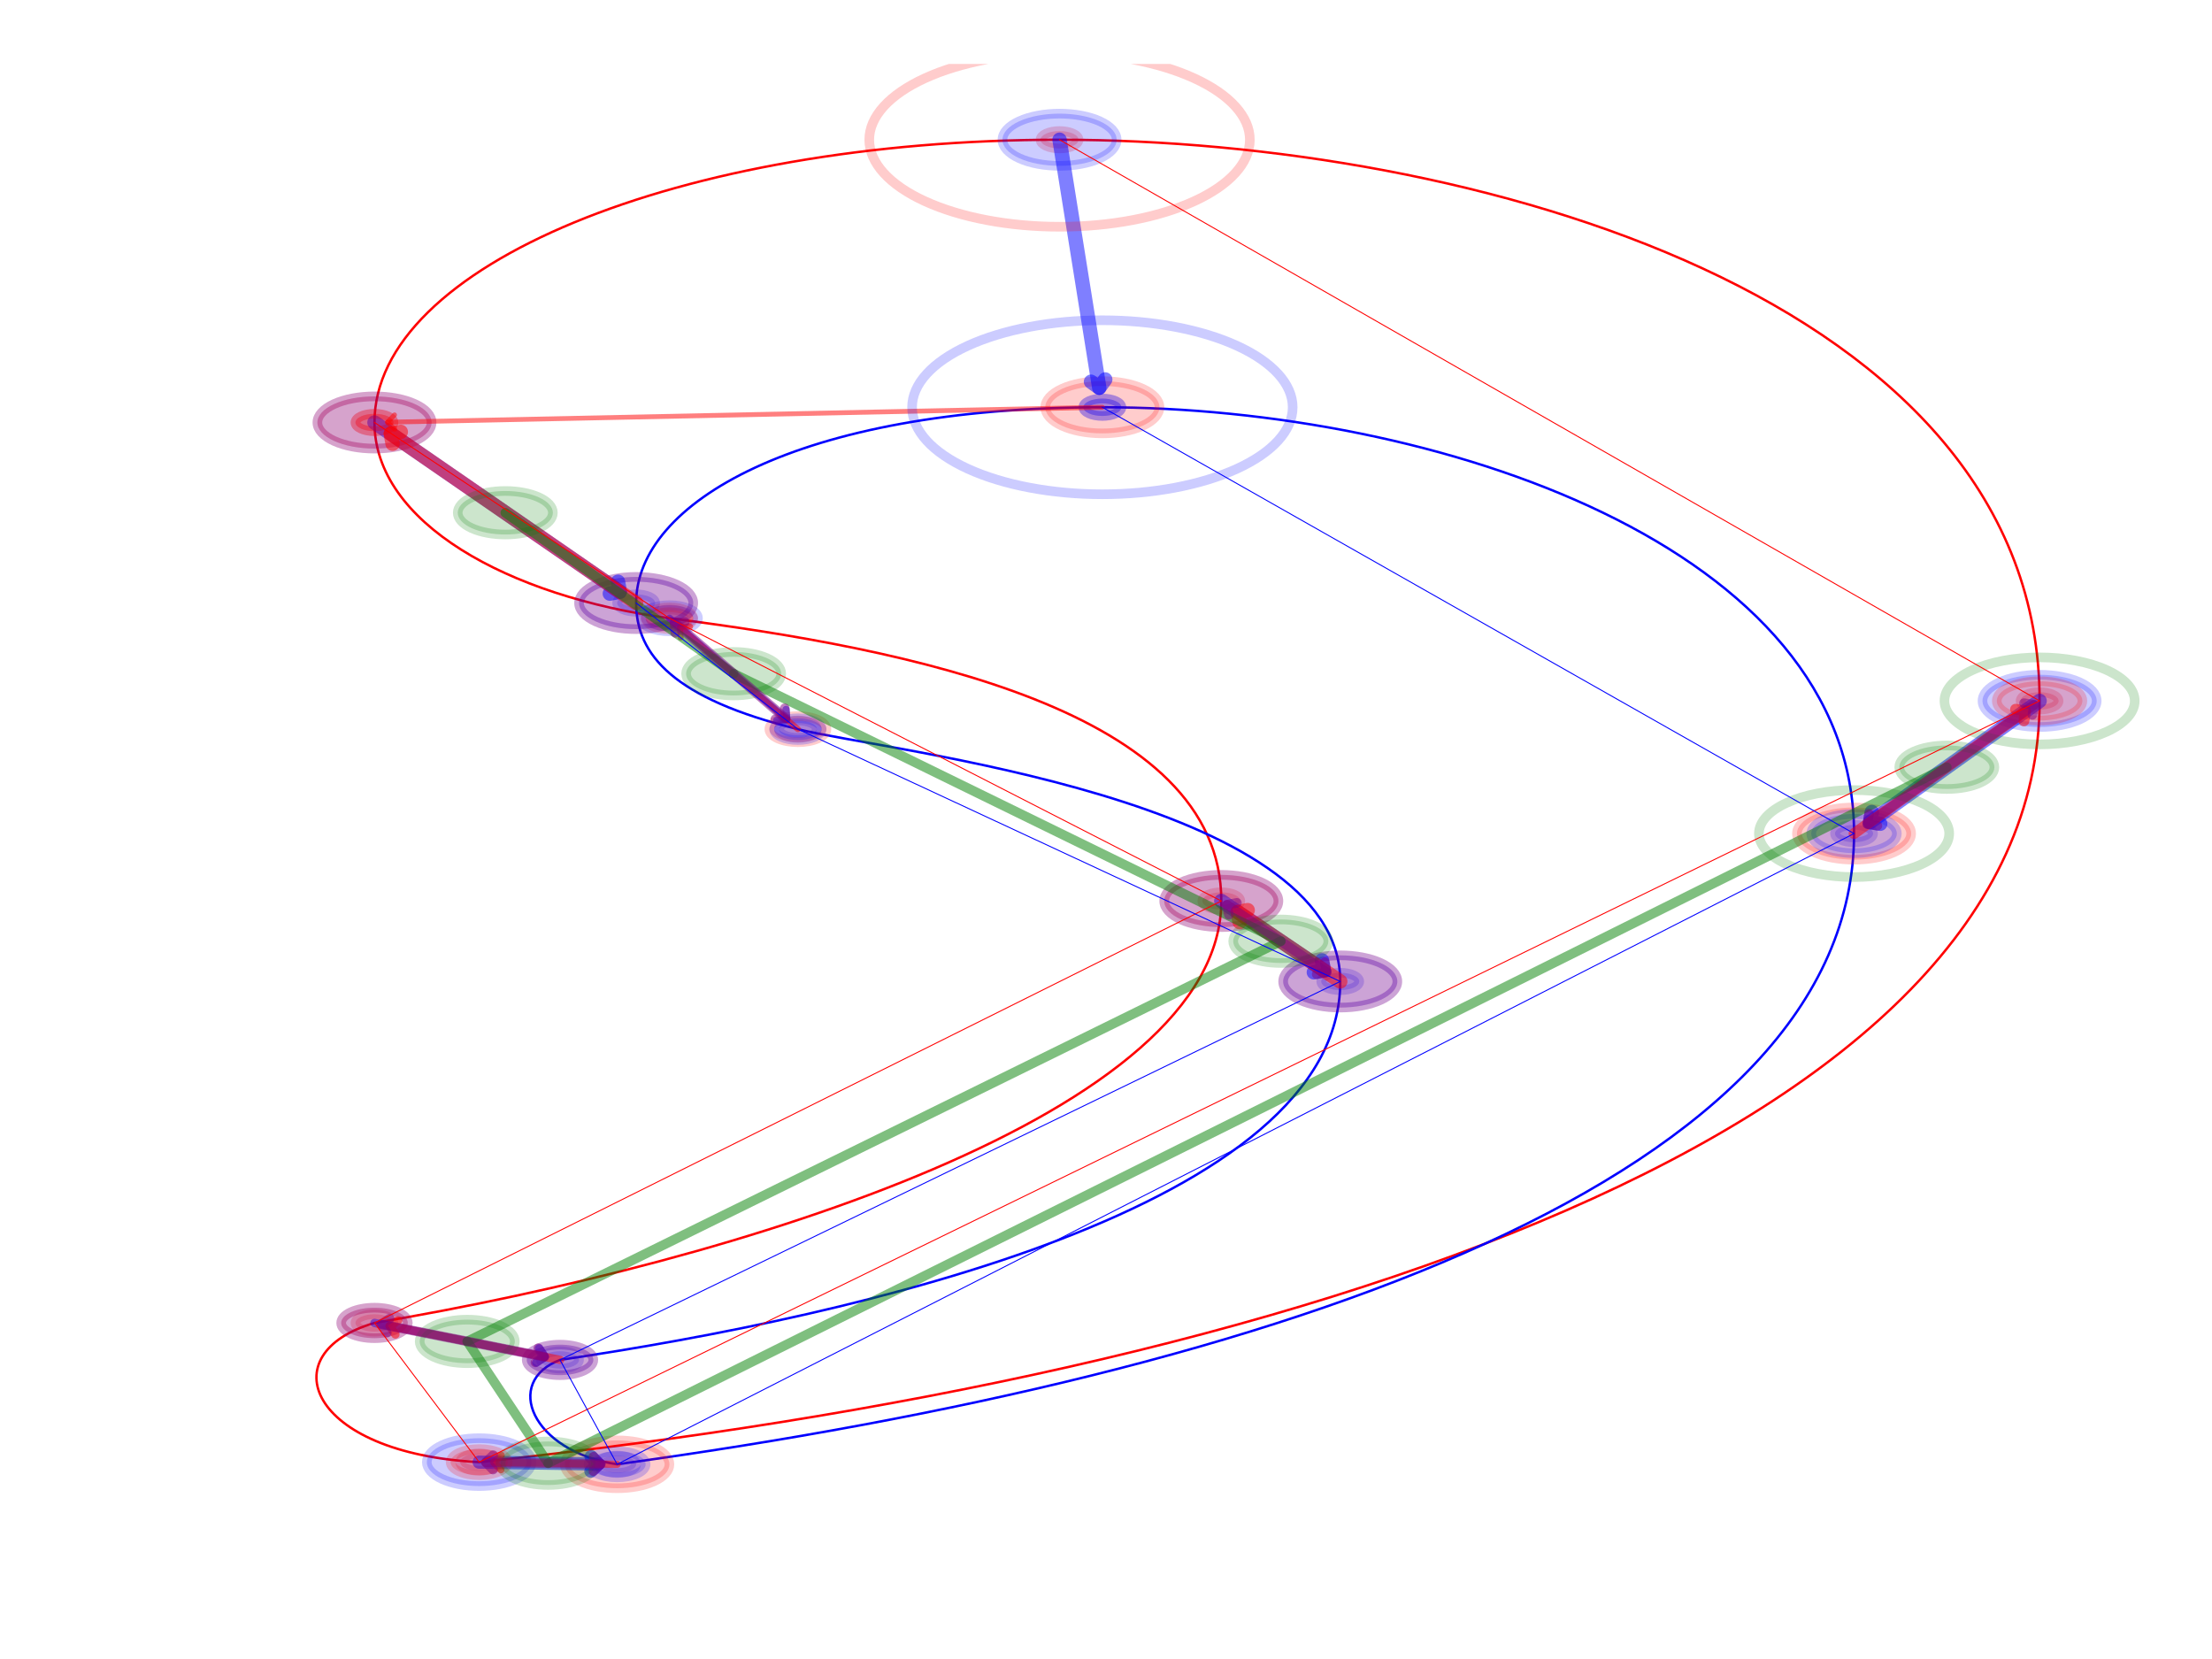 <?xml version="1.0" encoding="utf-8" standalone="no"?>
<!DOCTYPE svg PUBLIC "-//W3C//DTD SVG 1.1//EN"
  "http://www.w3.org/Graphics/SVG/1.1/DTD/svg11.dtd">
<!-- Created with matplotlib (http://matplotlib.org/) -->
<svg height="345.6pt" version="1.1" viewBox="0 0 460.8 345.6" width="460.8pt" xmlns="http://www.w3.org/2000/svg" xmlns:xlink="http://www.w3.org/1999/xlink">
 <defs>
  <style type="text/css">
*{stroke-linecap:butt;stroke-linejoin:round;}
  </style>
 </defs>
 <g id="figure_1">
  <g id="patch_1">
   <path d="M 0 345.6 
L 460.8 345.6 
L 460.8 0 
L 0 0 
z
" style="fill:#ffffff;"/>
  </g>
  <g id="axes_1">
   <g id="patch_2">
    <path clip-path="url(#p3308524c57)" d="M 220.725 30.923 
C 221.776 30.923 222.785 30.732 223.528 30.392 
C 224.271 30.052 224.689 29.591 224.689 29.11 
C 224.689 28.63 224.271 28.169 223.528 27.829 
C 222.785 27.489 221.776 27.298 220.725 27.298 
C 219.673 27.298 218.665 27.489 217.922 27.829 
C 217.178 28.169 216.761 28.63 216.761 29.11 
C 216.761 29.591 217.178 30.052 217.922 30.392 
C 218.665 30.732 219.673 30.923 220.725 30.923 
z
" style="fill:#ff0000;opacity:0.2;stroke:#ff0000;stroke-linejoin:miter;stroke-width:2;"/>
   </g>
   <g id="patch_3">
    <path clip-path="url(#p3308524c57)" d="M 424.884 147.82 
C 425.935 147.82 426.944 147.629 427.687 147.289 
C 428.43 146.949 428.848 146.488 428.848 146.007 
C 428.848 145.527 428.43 145.066 427.687 144.726 
C 426.944 144.386 425.935 144.195 424.884 144.195 
C 423.832 144.195 422.824 144.386 422.081 144.726 
C 421.337 145.066 420.92 145.527 420.92 146.007 
C 420.92 146.488 421.337 146.949 422.081 147.289 
C 422.824 147.629 423.832 147.82 424.884 147.82 
z
" style="fill:#ff0000;opacity:0.2;stroke:#ff0000;stroke-linejoin:miter;stroke-width:2;"/>
   </g>
   <g id="patch_4">
    <path clip-path="url(#p3308524c57)" d="M 99.815 306.401 
C 100.866 306.401 101.875 306.21 102.618 305.87 
C 103.362 305.53 103.779 305.069 103.779 304.588 
C 103.779 304.108 103.362 303.647 102.618 303.307 
C 101.875 302.967 100.866 302.776 99.815 302.776 
C 98.764 302.776 97.755 302.967 97.012 303.307 
C 96.269 303.647 95.851 304.108 95.851 304.588 
C 95.851 305.069 96.269 305.53 97.012 305.87 
C 97.755 306.21 98.764 306.401 99.815 306.401 
z
" style="fill:#ff0000;opacity:0.2;stroke:#ff0000;stroke-linejoin:miter;stroke-width:2;"/>
   </g>
   <g id="patch_5">
    <path clip-path="url(#p3308524c57)" d="M 78.012 277.403 
C 79.063 277.403 80.071 277.212 80.815 276.872 
C 81.558 276.532 81.976 276.071 81.976 275.591 
C 81.976 275.11 81.558 274.649 80.815 274.309 
C 80.071 273.969 79.063 273.778 78.012 273.778 
C 76.96 273.778 75.952 273.969 75.209 274.309 
C 74.465 274.649 74.047 275.11 74.047 275.591 
C 74.047 276.071 74.465 276.532 75.209 276.872 
C 75.952 277.212 76.96 277.403 78.012 277.403 
z
" style="fill:#ff0000;opacity:0.2;stroke:#ff0000;stroke-linejoin:miter;stroke-width:2;"/>
   </g>
   <g id="patch_6">
    <path clip-path="url(#p3308524c57)" d="M 254.421 189.504 
C 255.472 189.504 256.481 189.313 257.224 188.973 
C 257.967 188.633 258.385 188.172 258.385 187.691 
C 258.385 187.211 257.967 186.75 257.224 186.41 
C 256.481 186.07 255.472 185.879 254.421 185.879 
C 253.37 185.879 252.361 186.07 251.618 186.41 
C 250.874 186.75 250.457 187.211 250.457 187.691 
C 250.457 188.172 250.874 188.633 251.618 188.973 
C 252.361 189.313 253.37 189.504 254.421 189.504 
z
" style="fill:#ff0000;opacity:0.2;stroke:#ff0000;stroke-linejoin:miter;stroke-width:2;"/>
   </g>
   <g id="patch_7">
    <path clip-path="url(#p3308524c57)" d="M 139.458 130.602 
C 140.509 130.602 141.517 130.411 142.261 130.071 
C 143.004 129.731 143.422 129.27 143.422 128.79 
C 143.422 128.309 143.004 127.848 142.261 127.508 
C 141.517 127.168 140.509 126.977 139.458 126.977 
C 138.406 126.977 137.398 127.168 136.654 127.508 
C 135.911 127.848 135.493 128.309 135.493 128.79 
C 135.493 129.27 135.911 129.731 136.654 130.071 
C 137.398 130.411 138.406 130.602 139.458 130.602 
z
" style="fill:#ff0000;opacity:0.2;stroke:#ff0000;stroke-linejoin:miter;stroke-width:2;"/>
   </g>
   <g id="patch_8">
    <path clip-path="url(#p3308524c57)" d="M 78.012 89.824 
C 79.063 89.824 80.071 89.633 80.815 89.293 
C 81.558 88.953 81.976 88.492 81.976 88.012 
C 81.976 87.531 81.558 87.07 80.815 86.73 
C 80.071 86.39 79.063 86.199 78.012 86.199 
C 76.96 86.199 75.952 86.39 75.209 86.73 
C 74.465 87.07 74.047 87.531 74.047 88.012 
C 74.047 88.492 74.465 88.953 75.209 89.293 
C 75.952 89.633 76.96 89.824 78.012 89.824 
z
" style="fill:#ff0000;opacity:0.2;stroke:#ff0000;stroke-linejoin:miter;stroke-width:2;"/>
   </g>
   <g id="patch_9">
    <path clip-path="url(#p3308524c57)" d="M 229.644 86.653 
C 230.696 86.653 231.704 86.462 232.448 86.122 
C 233.191 85.782 233.609 85.321 233.609 84.84 
C 233.609 84.36 233.191 83.898 232.448 83.559 
C 231.704 83.219 230.696 83.028 229.644 83.028 
C 228.593 83.028 227.585 83.219 226.841 83.559 
C 226.098 83.898 225.68 84.36 225.68 84.84 
C 225.68 85.321 226.098 85.782 226.841 86.122 
C 227.585 86.462 228.593 86.653 229.644 86.653 
z
" style="fill:#0000ff;opacity:0.2;stroke:#0000ff;stroke-linejoin:miter;stroke-width:2;"/>
   </g>
   <g id="patch_10">
    <path clip-path="url(#p3308524c57)" d="M 386.232 175.458 
C 387.284 175.458 388.292 175.267 389.035 174.927 
C 389.779 174.587 390.197 174.126 390.197 173.646 
C 390.197 173.165 389.779 172.704 389.035 172.364 
C 388.292 172.024 387.284 171.833 386.232 171.833 
C 385.181 171.833 384.173 172.024 383.429 172.364 
C 382.686 172.704 382.268 173.165 382.268 173.646 
C 382.268 174.126 382.686 174.587 383.429 174.927 
C 384.173 175.267 385.181 175.458 386.232 175.458 
z
" style="fill:#0000ff;opacity:0.2;stroke:#0000ff;stroke-linejoin:miter;stroke-width:2;"/>
   </g>
   <g id="patch_11">
    <path clip-path="url(#p3308524c57)" d="M 128.556 306.854 
C 129.607 306.854 130.616 306.663 131.359 306.323 
C 132.103 305.983 132.52 305.522 132.52 305.042 
C 132.52 304.561 132.103 304.1 131.359 303.76 
C 130.616 303.42 129.607 303.229 128.556 303.229 
C 127.505 303.229 126.496 303.42 125.753 303.76 
C 125.009 304.1 124.592 304.561 124.592 305.042 
C 124.592 305.522 125.009 305.983 125.753 306.323 
C 126.496 306.663 127.505 306.854 128.556 306.854 
z
" style="fill:#0000ff;opacity:0.2;stroke:#0000ff;stroke-linejoin:miter;stroke-width:2;"/>
   </g>
   <g id="patch_12">
    <path clip-path="url(#p3308524c57)" d="M 116.663 285.106 
C 117.715 285.106 118.723 284.915 119.466 284.575 
C 120.21 284.235 120.627 283.774 120.627 283.293 
C 120.627 282.813 120.21 282.352 119.466 282.012 
C 118.723 281.672 117.715 281.481 116.663 281.481 
C 115.612 281.481 114.603 281.672 113.86 282.012 
C 113.117 282.352 112.699 282.813 112.699 283.293 
C 112.699 283.774 113.117 284.235 113.86 284.575 
C 114.603 284.915 115.612 285.106 116.663 285.106 
z
" style="fill:#0000ff;opacity:0.2;stroke:#0000ff;stroke-linejoin:miter;stroke-width:2;"/>
   </g>
   <g id="patch_13">
    <path clip-path="url(#p3308524c57)" d="M 279.198 206.268 
C 280.249 206.268 281.257 206.077 282.001 205.737 
C 282.744 205.397 283.162 204.936 283.162 204.456 
C 283.162 203.975 282.744 203.514 282.001 203.174 
C 281.257 202.834 280.249 202.643 279.198 202.643 
C 278.146 202.643 277.138 202.834 276.394 203.174 
C 275.651 203.514 275.233 203.975 275.233 204.456 
C 275.233 204.936 275.651 205.397 276.394 205.737 
C 277.138 206.077 278.146 206.268 279.198 206.268 
z
" style="fill:#0000ff;opacity:0.2;stroke:#0000ff;stroke-linejoin:miter;stroke-width:2;"/>
   </g>
   <g id="patch_14">
    <path clip-path="url(#p3308524c57)" d="M 166.216 153.71 
C 167.268 153.71 168.276 153.519 169.019 153.179 
C 169.763 152.839 170.181 152.378 170.181 151.897 
C 170.181 151.417 169.763 150.956 169.019 150.616 
C 168.276 150.276 167.268 150.085 166.216 150.085 
C 165.165 150.085 164.157 150.276 163.413 150.616 
C 162.67 150.956 162.252 151.417 162.252 151.897 
C 162.252 152.378 162.67 152.839 163.413 153.179 
C 164.157 153.519 165.165 153.71 166.216 153.71 
z
" style="fill:#0000ff;opacity:0.2;stroke:#0000ff;stroke-linejoin:miter;stroke-width:2;"/>
   </g>
   <g id="patch_15">
    <path clip-path="url(#p3308524c57)" d="M 132.52 127.431 
C 133.572 127.431 134.58 127.24 135.323 126.9 
C 136.067 126.56 136.484 126.099 136.484 125.618 
C 136.484 125.138 136.067 124.677 135.323 124.337 
C 134.58 123.997 133.572 123.806 132.52 123.806 
C 131.469 123.806 130.46 123.997 129.717 124.337 
C 128.974 124.677 128.556 125.138 128.556 125.618 
C 128.556 126.099 128.974 126.56 129.717 126.9 
C 130.46 127.24 131.469 127.431 132.52 127.431 
z
" style="fill:#0000ff;opacity:0.2;stroke:#0000ff;stroke-linejoin:miter;stroke-width:2;"/>
   </g>
   <g id="patch_16">
    <path clip-path="url(#p3308524c57)" d="M 220.725 29.11 
C 305.956 29.11 424.884 61.733 424.884 146.007 
C 424.884 235.719 270.278 286.465 99.815 304.588 
C 64.137 302.776 56.208 281.934 78.012 275.591 
C 153.333 262.904 254.421 232.094 254.421 187.691 
C 254.421 147.82 189.011 135.133 139.458 128.79 
C 105.762 124.259 78.012 108.854 78.012 88.012 
C 78.012 55.389 141.44 29.11 220.725 29.11 
" style="fill:none;stroke:#ff0000;stroke-linejoin:miter;stroke-width:0.5;"/>
   </g>
   <g id="patch_17">
    <path clip-path="url(#p3308524c57)" d="M 229.644 84.84 
C 299.019 84.84 386.232 113.838 386.232 173.646 
C 386.232 245.234 267.305 286.012 128.556 305.042 
C 110.717 302.323 104.77 287.824 116.663 283.293 
C 178.109 274.232 279.198 251.577 279.198 204.456 
C 279.198 166.396 184.055 156.428 166.216 151.897 
C 140.449 145.554 132.52 136.492 132.52 125.618 
C 132.52 104.776 166.216 84.84 229.644 84.84 
" style="fill:none;stroke:#0000ff;stroke-linejoin:miter;stroke-width:0.5;"/>
   </g>
   <g id="[&quot;g_s&quot;:1,&quot;g_t&quot;:1,&quot;coords&quot;:[[166.0, -532.0],[170.5, -593.5]],&quot;certainty&quot;:11]">
    <path clip-path="url(#p3308524c57)" d="M 220.725 34.547 
C 223.879 34.547 226.904 33.974 229.134 32.955 
C 231.364 31.935 232.618 30.552 232.618 29.11 
C 232.618 27.668 231.364 26.285 229.134 25.266 
C 226.904 24.246 223.879 23.673 220.725 23.673 
C 217.571 23.673 214.546 24.246 212.315 25.266 
C 210.085 26.285 208.832 27.668 208.832 29.11 
C 208.832 30.552 210.085 31.935 212.315 32.955 
C 214.546 33.974 217.571 34.547 220.725 34.547 
z
" style="fill:#0000ff;opacity:0.2;stroke:#0000ff;stroke-linejoin:miter;stroke-width:2;"/>
   </g>
   <g id="[&quot;g_s&quot;:1,&quot;g_t&quot;:1,&quot;coords&quot;:[[170.5, -593.5],[166.0, -532.0]],&quot;certainty&quot;:11]">
    <path clip-path="url(#p3308524c57)" d="M 229.644 90.277 
C 232.798 90.277 235.824 89.704 238.054 88.685 
C 240.284 87.665 241.537 86.282 241.537 84.84 
C 241.537 83.398 240.284 82.015 238.054 80.996 
C 235.824 79.976 232.798 79.403 229.644 79.403 
C 226.49 79.403 223.465 79.976 221.235 80.996 
C 219.005 82.015 217.752 83.398 217.752 84.84 
C 217.752 86.282 219.005 87.665 221.235 88.685 
C 223.465 89.704 226.49 90.277 229.644 90.277 
z
" style="fill:#ff0000;opacity:0.2;stroke:#ff0000;stroke-linejoin:miter;stroke-width:2;"/>
   </g>
   <g id="patch_18">
    <path d="M 220.725 29.11 
Q 225.026 55.987 228.993 80.769 
" style="fill:none;opacity:0.5;stroke:#0000ff;stroke-linecap:round;stroke-width:3;"/>
    <path d="M 230.237 79.051 
L 228.993 80.769 
L 227.275 79.525 
" style="fill:none;opacity:0.5;stroke:#0000ff;stroke-linecap:round;stroke-width:3;"/>
   </g>
   <g id="[&quot;g_s&quot;:2,&quot;g_t&quot;:2,&quot;coords&quot;:[[269.0, -661.0],[249.5, -691.5]],&quot;certainty&quot;:11]">
    <path clip-path="url(#p3308524c57)" d="M 424.884 151.444 
C 428.038 151.444 431.063 150.871 433.293 149.852 
C 435.523 148.832 436.777 147.449 436.777 146.007 
C 436.777 144.565 435.523 143.182 433.293 142.163 
C 431.063 141.143 428.038 140.57 424.884 140.57 
C 421.73 140.57 418.705 141.143 416.474 142.163 
C 414.244 143.182 412.991 144.565 412.991 146.007 
C 412.991 147.449 414.244 148.832 416.474 149.852 
C 418.705 150.871 421.73 151.444 424.884 151.444 
z
" style="fill:#0000ff;opacity:0.2;stroke:#0000ff;stroke-linejoin:miter;stroke-width:2;"/>
   </g>
   <g id="[&quot;g_s&quot;:2,&quot;g_t&quot;:2,&quot;coords&quot;:[[249.5, -691.5],[269.0, -661.0]],&quot;certainty&quot;:11]">
    <path clip-path="url(#p3308524c57)" d="M 386.232 179.083 
C 389.386 179.083 392.412 178.51 394.642 177.49 
C 396.872 176.471 398.125 175.088 398.125 173.646 
C 398.125 172.204 396.872 170.821 394.642 169.801 
C 392.412 168.781 389.386 168.209 386.232 168.209 
C 383.078 168.209 380.053 168.781 377.823 169.801 
C 375.593 170.821 374.34 172.204 374.34 173.646 
C 374.34 175.088 375.593 176.471 377.823 177.49 
C 380.053 178.51 383.078 179.083 386.232 179.083 
z
" style="fill:#ff0000;opacity:0.2;stroke:#ff0000;stroke-linejoin:miter;stroke-width:2;"/>
   </g>
   <g id="patch_19">
    <path d="M 424.884 146.007 
Q 406.371 159.245 389.583 171.249 
" style="fill:none;opacity:0.5;stroke:#0000ff;stroke-linecap:round;stroke-width:3;"/>
    <path d="M 391.676 171.597 
L 389.583 171.249 
L 389.931 169.157 
" style="fill:none;opacity:0.5;stroke:#0000ff;stroke-linecap:round;stroke-width:3;"/>
   </g>
   <g id="[&quot;g_s&quot;:3,&quot;g_t&quot;:3,&quot;coords&quot;:[[105.0, -836.0],[119.5, -836.5]],&quot;certainty&quot;:10]">
    <path clip-path="url(#p3308524c57)" d="M 99.815 309.572 
C 102.706 309.572 105.479 309.047 107.524 308.113 
C 109.568 307.178 110.717 305.91 110.717 304.588 
C 110.717 303.267 109.568 301.999 107.524 301.064 
C 105.479 300.13 102.706 299.605 99.815 299.605 
C 96.924 299.605 94.151 300.13 92.106 301.064 
C 90.062 301.999 88.913 303.267 88.913 304.588 
C 88.913 305.91 90.062 307.178 92.106 308.113 
C 94.151 309.047 96.924 309.572 99.815 309.572 
z
" style="fill:#0000ff;opacity:0.2;stroke:#0000ff;stroke-linejoin:miter;stroke-width:2;"/>
   </g>
   <g id="[&quot;g_s&quot;:3,&quot;g_t&quot;:3,&quot;coords&quot;:[[119.5, -836.5],[105.0, -836.0]],&quot;certainty&quot;:10]">
    <path clip-path="url(#p3308524c57)" d="M 128.556 310.026 
C 131.447 310.026 134.22 309.5 136.265 308.566 
C 138.309 307.631 139.458 306.363 139.458 305.042 
C 139.458 303.72 138.309 302.452 136.265 301.517 
C 134.22 300.583 131.447 300.058 128.556 300.058 
C 125.665 300.058 122.892 300.583 120.847 301.517 
C 118.803 302.452 117.654 303.72 117.654 305.042 
C 117.654 306.363 118.803 307.631 120.847 308.566 
C 122.892 309.5 125.665 310.026 128.556 310.026 
z
" style="fill:#ff0000;opacity:0.2;stroke:#ff0000;stroke-linejoin:miter;stroke-width:2;"/>
   </g>
   <g id="patch_20">
    <path d="M 99.815 304.588 
Q 113.187 304.799 124.615 304.979 
" style="fill:none;opacity:0.5;stroke:#0000ff;stroke-linecap:round;stroke-width:2.75;"/>
    <path d="M 123.139 303.456 
L 124.615 304.979 
L 123.092 306.456 
" style="fill:none;opacity:0.5;stroke:#0000ff;stroke-linecap:round;stroke-width:2.75;"/>
   </g>
   <g id="[&quot;g_s&quot;:4,&quot;g_t&quot;:4,&quot;coords&quot;:[[94.0, -804.0],[113.5, -812.5]],&quot;certainty&quot;:6]">
    <path clip-path="url(#p3308524c57)" d="M 78.012 278.762 
C 79.852 278.762 81.616 278.428 82.917 277.833 
C 84.218 277.239 84.949 276.432 84.949 275.591 
C 84.949 274.75 84.218 273.943 82.917 273.348 
C 81.616 272.753 79.852 272.419 78.012 272.419 
C 76.172 272.419 74.407 272.753 73.106 273.348 
C 71.805 273.943 71.074 274.75 71.074 275.591 
C 71.074 276.432 71.805 277.239 73.106 277.833 
C 74.407 278.428 76.172 278.762 78.012 278.762 
z
" style="fill:#0000ff;opacity:0.2;stroke:#0000ff;stroke-linejoin:miter;stroke-width:2;"/>
   </g>
   <g id="[&quot;g_s&quot;:4,&quot;g_t&quot;:4,&quot;coords&quot;:[[113.5, -812.5],[94.0, -804.0]],&quot;certainty&quot;:6]">
    <path clip-path="url(#p3308524c57)" d="M 116.663 286.465 
C 118.503 286.465 120.268 286.131 121.569 285.536 
C 122.87 284.941 123.601 284.134 123.601 283.293 
C 123.601 282.452 122.87 281.645 121.569 281.051 
C 120.268 280.456 118.503 280.122 116.663 280.122 
C 114.823 280.122 113.059 280.456 111.758 281.051 
C 110.457 281.645 109.726 282.452 109.726 283.293 
C 109.726 284.134 110.457 284.941 111.758 285.536 
C 113.059 286.131 114.823 286.465 116.663 286.465 
z
" style="fill:#ff0000;opacity:0.2;stroke:#ff0000;stroke-linejoin:miter;stroke-width:2;"/>
   </g>
   <g id="patch_21">
    <path d="M 78.012 275.591 
Q 96.358 279.247 113.492 282.661 
" style="fill:none;opacity:0.5;stroke:#0000ff;stroke-linecap:round;stroke-width:1.75;"/>
    <path d="M 112.314 280.897 
L 113.492 282.661 
L 111.727 283.839 
" style="fill:none;opacity:0.5;stroke:#0000ff;stroke-linecap:round;stroke-width:1.75;"/>
   </g>
   <g id="[&quot;g_s&quot;:5,&quot;g_t&quot;:5,&quot;coords&quot;:[[183.0, -707.0],[195.5, -725.5]],&quot;certainty&quot;:11]">
    <path clip-path="url(#p3308524c57)" d="M 254.421 193.129 
C 257.575 193.129 260.6 192.556 262.83 191.536 
C 265.061 190.516 266.314 189.133 266.314 187.691 
C 266.314 186.25 265.061 184.866 262.83 183.847 
C 260.6 182.827 257.575 182.254 254.421 182.254 
C 251.267 182.254 248.242 182.827 246.011 183.847 
C 243.781 184.866 242.528 186.25 242.528 187.691 
C 242.528 189.133 243.781 190.516 246.011 191.536 
C 248.242 192.556 251.267 193.129 254.421 193.129 
z
" style="fill:#0000ff;opacity:0.2;stroke:#0000ff;stroke-linejoin:miter;stroke-width:2;"/>
   </g>
   <g id="[&quot;g_s&quot;:5,&quot;g_t&quot;:5,&quot;coords&quot;:[[195.5, -725.5],[183.0, -707.0]],&quot;certainty&quot;:11]">
    <path clip-path="url(#p3308524c57)" d="M 279.198 209.893 
C 282.352 209.893 285.377 209.32 287.607 208.3 
C 289.837 207.281 291.09 205.898 291.09 204.456 
C 291.09 203.014 289.837 201.631 287.607 200.611 
C 285.377 199.592 282.352 199.019 279.198 199.019 
C 276.044 199.019 273.018 199.592 270.788 200.611 
C 268.558 201.631 267.305 203.014 267.305 204.456 
C 267.305 205.898 268.558 207.281 270.788 208.3 
C 273.018 209.32 276.044 209.893 279.198 209.893 
z
" style="fill:#ff0000;opacity:0.2;stroke:#ff0000;stroke-linejoin:miter;stroke-width:2;"/>
   </g>
   <g id="patch_22">
    <path d="M 254.421 187.691 
Q 265.982 195.514 275.786 202.148 
" style="fill:none;opacity:0.5;stroke:#0000ff;stroke-linecap:round;stroke-width:3;"/>
    <path d="M 275.384 200.065 
L 275.786 202.148 
L 273.703 202.549 
" style="fill:none;opacity:0.5;stroke:#0000ff;stroke-linecap:round;stroke-width:3;"/>
   </g>
   <g id="[&quot;g_s&quot;:6,&quot;g_t&quot;:6,&quot;coords&quot;:[[125.0, -642.0],[138.5, -667.5]],&quot;certainty&quot;:5]">
    <path clip-path="url(#p3308524c57)" d="M 139.458 131.508 
C 141.035 131.508 142.547 131.222 143.662 130.712 
C 144.777 130.202 145.404 129.511 145.404 128.79 
C 145.404 128.069 144.777 127.377 143.662 126.868 
C 142.547 126.358 141.035 126.071 139.458 126.071 
C 137.881 126.071 136.368 126.358 135.253 126.868 
C 134.138 127.377 133.511 128.069 133.511 128.79 
C 133.511 129.511 134.138 130.202 135.253 130.712 
C 136.368 131.222 137.881 131.508 139.458 131.508 
z
" style="fill:#0000ff;opacity:0.2;stroke:#0000ff;stroke-linejoin:miter;stroke-width:2;"/>
   </g>
   <g id="[&quot;g_s&quot;:6,&quot;g_t&quot;:6,&quot;coords&quot;:[[138.5, -667.5],[125.0, -642.0]],&quot;certainty&quot;:5]">
    <path clip-path="url(#p3308524c57)" d="M 166.216 154.616 
C 167.793 154.616 169.306 154.329 170.421 153.82 
C 171.536 153.31 172.163 152.618 172.163 151.897 
C 172.163 151.176 171.536 150.485 170.421 149.975 
C 169.306 149.465 167.793 149.179 166.216 149.179 
C 164.639 149.179 163.127 149.465 162.012 149.975 
C 160.897 150.485 160.27 151.176 160.27 151.897 
C 160.27 152.618 160.897 153.31 162.012 153.82 
C 163.127 154.329 164.639 154.616 166.216 154.616 
z
" style="fill:#ff0000;opacity:0.2;stroke:#ff0000;stroke-linejoin:miter;stroke-width:2;"/>
   </g>
   <g id="patch_23">
    <path d="M 139.458 128.79 
Q 152.081 139.691 163.901 149.898 
" style="fill:none;opacity:0.5;stroke:#0000ff;stroke-linecap:round;stroke-width:1.5;"/>
    <path d="M 163.746 147.782 
L 163.901 149.898 
L 161.786 150.053 
" style="fill:none;opacity:0.5;stroke:#0000ff;stroke-linecap:round;stroke-width:1.5;"/>
   </g>
   <g id="[&quot;g_s&quot;:7,&quot;g_t&quot;:7,&quot;coords&quot;:[[94.0, -597.0],[121.5, -638.5]],&quot;certainty&quot;:11]">
    <path clip-path="url(#p3308524c57)" d="M 78.012 93.449 
C 81.166 93.449 84.191 92.876 86.421 91.856 
C 88.651 90.837 89.904 89.454 89.904 88.012 
C 89.904 86.57 88.651 85.187 86.421 84.167 
C 84.191 83.148 81.166 82.575 78.012 82.575 
C 74.858 82.575 71.833 83.148 69.602 84.167 
C 67.372 85.187 66.119 86.57 66.119 88.012 
C 66.119 89.454 67.372 90.837 69.602 91.856 
C 71.833 92.876 74.858 93.449 78.012 93.449 
z
" style="fill:#0000ff;opacity:0.2;stroke:#0000ff;stroke-linejoin:miter;stroke-width:2;"/>
   </g>
   <g id="[&quot;g_s&quot;:7,&quot;g_t&quot;:7,&quot;coords&quot;:[[121.5, -638.5],[94.0, -597.0]],&quot;certainty&quot;:11]">
    <path clip-path="url(#p3308524c57)" d="M 132.52 131.055 
C 135.674 131.055 138.699 130.482 140.93 129.463 
C 143.16 128.443 144.413 127.06 144.413 125.618 
C 144.413 124.176 143.16 122.793 140.93 121.774 
C 138.699 120.754 135.674 120.181 132.52 120.181 
C 129.366 120.181 126.341 120.754 124.111 121.774 
C 121.881 122.793 120.627 124.176 120.627 125.618 
C 120.627 127.06 121.881 128.443 124.111 129.463 
C 126.341 130.482 129.366 131.055 132.52 131.055 
z
" style="fill:#ff0000;opacity:0.2;stroke:#ff0000;stroke-linejoin:miter;stroke-width:2;"/>
   </g>
   <g id="patch_24">
    <path d="M 78.012 88.012 
Q 104.443 106.247 129.127 123.277 
" style="fill:none;opacity:0.5;stroke:#0000ff;stroke-linecap:round;stroke-width:3;"/>
    <path d="M 128.744 121.191 
L 129.127 123.277 
L 127.041 123.66 
" style="fill:none;opacity:0.5;stroke:#0000ff;stroke-linecap:round;stroke-width:3;"/>
   </g>
   <g id="[&quot;g_s&quot;:1,&quot;g_t&quot;:7,&quot;coords&quot;:[[170.5, -593.5],[94.0, -597.0]],&quot;certainty&quot;:3]">
    <path clip-path="url(#p3308524c57)" d="M 229.644 86.653 
C 230.696 86.653 231.704 86.462 232.448 86.122 
C 233.191 85.782 233.609 85.321 233.609 84.84 
C 233.609 84.36 233.191 83.898 232.448 83.559 
C 231.704 83.219 230.696 83.028 229.644 83.028 
C 228.593 83.028 227.585 83.219 226.841 83.559 
C 226.098 83.898 225.68 84.36 225.68 84.84 
C 225.68 85.321 226.098 85.782 226.841 86.122 
C 227.585 86.462 228.593 86.653 229.644 86.653 
z
" style="fill:#0000ff;opacity:0.2;stroke:#0000ff;stroke-linejoin:miter;stroke-width:2;"/>
   </g>
   <g id="[&quot;g_s&quot;:7,&quot;g_t&quot;:1,&quot;coords&quot;:[[94.0, -597.0],[170.5, -593.5]],&quot;certainty&quot;:3]">
    <path clip-path="url(#p3308524c57)" d="M 78.012 89.824 
C 79.063 89.824 80.071 89.633 80.815 89.293 
C 81.558 88.953 81.976 88.492 81.976 88.012 
C 81.976 87.531 81.558 87.07 80.815 86.73 
C 80.071 86.39 79.063 86.199 78.012 86.199 
C 76.96 86.199 75.952 86.39 75.209 86.73 
C 74.465 87.07 74.047 87.531 74.047 88.012 
C 74.047 88.492 74.465 88.953 75.209 89.293 
C 75.952 89.633 76.96 89.824 78.012 89.824 
z
" style="fill:#ff0000;opacity:0.2;stroke:#ff0000;stroke-linejoin:miter;stroke-width:2;"/>
   </g>
   <g id="patch_25">
    <path d="M 229.644 84.84 
Q 154.83 86.405 80.722 87.955 
" style="fill:none;opacity:0.5;stroke:#ff0000;stroke-linecap:round;"/>
    <path d="M 82.253 89.423 
L 80.722 87.955 
L 82.191 86.424 
" style="fill:none;opacity:0.5;stroke:#ff0000;stroke-linecap:round;"/>
   </g>
   <g id="[&quot;g_s&quot;:2,&quot;g_t&quot;:2,&quot;coords&quot;:[[249.5, -691.5],[269.0, -661.0]],&quot;certainty&quot;:8]">
    <path clip-path="url(#p3308524c57)" d="M 386.232 177.723 
C 388.598 177.723 390.867 177.294 392.539 176.529 
C 394.212 175.764 395.152 174.727 395.152 173.646 
C 395.152 172.564 394.212 171.527 392.539 170.762 
C 390.867 169.998 388.598 169.568 386.232 169.568 
C 383.867 169.568 381.598 169.998 379.925 170.762 
C 378.253 171.527 377.313 172.564 377.313 173.646 
C 377.313 174.727 378.253 175.764 379.925 176.529 
C 381.598 177.294 383.867 177.723 386.232 177.723 
z
" style="fill:#0000ff;opacity:0.2;stroke:#0000ff;stroke-linejoin:miter;stroke-width:2;"/>
   </g>
   <g id="[&quot;g_s&quot;:2,&quot;g_t&quot;:2,&quot;coords&quot;:[[269.0, -661.0],[249.5, -691.5]],&quot;certainty&quot;:8]">
    <path clip-path="url(#p3308524c57)" d="M 424.884 150.085 
C 427.249 150.085 429.518 149.655 431.191 148.891 
C 432.864 148.126 433.803 147.089 433.803 146.007 
C 433.803 144.926 432.864 143.888 431.191 143.124 
C 429.518 142.359 427.249 141.929 424.884 141.929 
C 422.518 141.929 420.249 142.359 418.577 143.124 
C 416.904 143.888 415.964 144.926 415.964 146.007 
C 415.964 147.089 416.904 148.126 418.577 148.891 
C 420.249 149.655 422.518 150.085 424.884 150.085 
z
" style="fill:#ff0000;opacity:0.2;stroke:#ff0000;stroke-linejoin:miter;stroke-width:2;"/>
   </g>
   <g id="patch_26">
    <path d="M 386.232 173.646 
Q 404.745 160.408 421.964 148.095 
" style="fill:none;opacity:0.5;stroke:#ff0000;stroke-linecap:round;stroke-width:2.25;"/>
    <path d="M 419.872 147.747 
L 421.964 148.095 
L 421.617 150.188 
" style="fill:none;opacity:0.5;stroke:#ff0000;stroke-linecap:round;stroke-width:2.25;"/>
   </g>
   <g id="[&quot;g_s&quot;:3,&quot;g_t&quot;:3,&quot;coords&quot;:[[119.5, -836.5],[105.0, -836.0]],&quot;certainty&quot;:5]">
    <path clip-path="url(#p3308524c57)" d="M 128.556 307.76 
C 130.133 307.76 131.646 307.474 132.761 306.964 
C 133.876 306.454 134.502 305.763 134.502 305.042 
C 134.502 304.321 133.876 303.629 132.761 303.119 
C 131.646 302.609 130.133 302.323 128.556 302.323 
C 126.979 302.323 125.466 302.609 124.351 303.119 
C 123.236 303.629 122.61 304.321 122.61 305.042 
C 122.61 305.763 123.236 306.454 124.351 306.964 
C 125.466 307.474 126.979 307.76 128.556 307.76 
z
" style="fill:#0000ff;opacity:0.2;stroke:#0000ff;stroke-linejoin:miter;stroke-width:2;"/>
   </g>
   <g id="[&quot;g_s&quot;:3,&quot;g_t&quot;:3,&quot;coords&quot;:[[105.0, -836.0],[119.5, -836.5]],&quot;certainty&quot;:5]">
    <path clip-path="url(#p3308524c57)" d="M 99.815 307.307 
C 101.392 307.307 102.905 307.021 104.02 306.511 
C 105.135 306.001 105.762 305.309 105.762 304.588 
C 105.762 303.868 105.135 303.176 104.02 302.666 
C 102.905 302.156 101.392 301.87 99.815 301.87 
C 98.238 301.87 96.726 302.156 95.61 302.666 
C 94.495 303.176 93.869 303.868 93.869 304.588 
C 93.869 305.309 94.495 306.001 95.61 306.511 
C 96.726 307.021 98.238 307.307 99.815 307.307 
z
" style="fill:#ff0000;opacity:0.2;stroke:#ff0000;stroke-linejoin:miter;stroke-width:2;"/>
   </g>
   <g id="patch_27">
    <path d="M 128.556 305.042 
Q 115.184 304.831 102.872 304.637 
" style="fill:none;opacity:0.5;stroke:#ff0000;stroke-linecap:round;stroke-width:1.5;"/>
    <path d="M 104.348 306.16 
L 102.872 304.637 
L 104.395 303.161 
" style="fill:none;opacity:0.5;stroke:#ff0000;stroke-linecap:round;stroke-width:1.5;"/>
   </g>
   <g id="[&quot;g_s&quot;:4,&quot;g_t&quot;:4,&quot;coords&quot;:[[113.5, -812.5],[94.0, -804.0]],&quot;certainty&quot;:6]">
    <path clip-path="url(#p3308524c57)" d="M 116.663 286.465 
C 118.503 286.465 120.268 286.131 121.569 285.536 
C 122.87 284.941 123.601 284.134 123.601 283.293 
C 123.601 282.452 122.87 281.645 121.569 281.051 
C 120.268 280.456 118.503 280.122 116.663 280.122 
C 114.823 280.122 113.059 280.456 111.758 281.051 
C 110.457 281.645 109.726 282.452 109.726 283.293 
C 109.726 284.134 110.457 284.941 111.758 285.536 
C 113.059 286.131 114.823 286.465 116.663 286.465 
z
" style="fill:#0000ff;opacity:0.2;stroke:#0000ff;stroke-linejoin:miter;stroke-width:2;"/>
   </g>
   <g id="[&quot;g_s&quot;:4,&quot;g_t&quot;:4,&quot;coords&quot;:[[94.0, -804.0],[113.5, -812.5]],&quot;certainty&quot;:6]">
    <path clip-path="url(#p3308524c57)" d="M 78.012 278.762 
C 79.852 278.762 81.616 278.428 82.917 277.833 
C 84.218 277.239 84.949 276.432 84.949 275.591 
C 84.949 274.75 84.218 273.943 82.917 273.348 
C 81.616 272.753 79.852 272.419 78.012 272.419 
C 76.172 272.419 74.407 272.753 73.106 273.348 
C 71.805 273.943 71.074 274.75 71.074 275.591 
C 71.074 276.432 71.805 277.239 73.106 277.833 
C 74.407 278.428 76.172 278.762 78.012 278.762 
z
" style="fill:#ff0000;opacity:0.2;stroke:#ff0000;stroke-linejoin:miter;stroke-width:2;"/>
   </g>
   <g id="patch_28">
    <path d="M 116.663 283.293 
Q 98.316 279.637 81.183 276.223 
" style="fill:none;opacity:0.5;stroke:#ff0000;stroke-linecap:round;stroke-width:1.75;"/>
    <path d="M 82.361 277.987 
L 81.183 276.223 
L 82.948 275.045 
" style="fill:none;opacity:0.5;stroke:#ff0000;stroke-linecap:round;stroke-width:1.75;"/>
   </g>
   <g id="[&quot;g_s&quot;:5,&quot;g_t&quot;:5,&quot;coords&quot;:[[195.5, -725.5],[183.0, -707.0]],&quot;certainty&quot;:11]">
    <path clip-path="url(#p3308524c57)" d="M 279.198 209.893 
C 282.352 209.893 285.377 209.32 287.607 208.3 
C 289.837 207.281 291.09 205.898 291.09 204.456 
C 291.09 203.014 289.837 201.631 287.607 200.611 
C 285.377 199.592 282.352 199.019 279.198 199.019 
C 276.044 199.019 273.018 199.592 270.788 200.611 
C 268.558 201.631 267.305 203.014 267.305 204.456 
C 267.305 205.898 268.558 207.281 270.788 208.3 
C 273.018 209.32 276.044 209.893 279.198 209.893 
z
" style="fill:#0000ff;opacity:0.2;stroke:#0000ff;stroke-linejoin:miter;stroke-width:2;"/>
   </g>
   <g id="[&quot;g_s&quot;:5,&quot;g_t&quot;:5,&quot;coords&quot;:[[183.0, -707.0],[195.5, -725.5]],&quot;certainty&quot;:11]">
    <path clip-path="url(#p3308524c57)" d="M 254.421 193.129 
C 257.575 193.129 260.6 192.556 262.83 191.536 
C 265.061 190.516 266.314 189.133 266.314 187.691 
C 266.314 186.25 265.061 184.866 262.83 183.847 
C 260.6 182.827 257.575 182.254 254.421 182.254 
C 251.267 182.254 248.242 182.827 246.011 183.847 
C 243.781 184.866 242.528 186.25 242.528 187.691 
C 242.528 189.133 243.781 190.516 246.011 191.536 
C 248.242 192.556 251.267 193.129 254.421 193.129 
z
" style="fill:#ff0000;opacity:0.2;stroke:#ff0000;stroke-linejoin:miter;stroke-width:2;"/>
   </g>
   <g id="patch_29">
    <path d="M 279.198 204.456 
Q 267.636 196.633 257.832 190 
" style="fill:none;opacity:0.5;stroke:#ff0000;stroke-linecap:round;stroke-width:3;"/>
    <path d="M 258.234 192.083 
L 257.832 190 
L 259.915 189.598 
" style="fill:none;opacity:0.5;stroke:#ff0000;stroke-linecap:round;stroke-width:3;"/>
   </g>
   <g id="[&quot;g_s&quot;:6,&quot;g_t&quot;:6,&quot;coords&quot;:[[138.5, -667.5],[125.0, -642.0]],&quot;certainty&quot;:4]">
    <path clip-path="url(#p3308524c57)" d="M 166.216 154.163 
C 167.531 154.163 168.791 153.924 169.72 153.499 
C 170.65 153.074 171.172 152.498 171.172 151.897 
C 171.172 151.297 170.65 150.72 169.72 150.295 
C 168.791 149.871 167.531 149.632 166.216 149.632 
C 164.902 149.632 163.642 149.871 162.712 150.295 
C 161.783 150.72 161.261 151.297 161.261 151.897 
C 161.261 152.498 161.783 153.074 162.712 153.499 
C 163.642 153.924 164.902 154.163 166.216 154.163 
z
" style="fill:#0000ff;opacity:0.2;stroke:#0000ff;stroke-linejoin:miter;stroke-width:2;"/>
   </g>
   <g id="[&quot;g_s&quot;:6,&quot;g_t&quot;:6,&quot;coords&quot;:[[125.0, -642.0],[138.5, -667.5]],&quot;certainty&quot;:4]">
    <path clip-path="url(#p3308524c57)" d="M 139.458 131.055 
C 140.772 131.055 142.032 130.817 142.962 130.392 
C 143.891 129.967 144.413 129.391 144.413 128.79 
C 144.413 128.189 143.891 127.613 142.962 127.188 
C 142.032 126.763 140.772 126.524 139.458 126.524 
C 138.143 126.524 136.883 126.763 135.954 127.188 
C 135.024 127.613 134.502 128.189 134.502 128.79 
C 134.502 129.391 135.024 129.967 135.954 130.392 
C 136.883 130.817 138.143 131.055 139.458 131.055 
z
" style="fill:#ff0000;opacity:0.2;stroke:#ff0000;stroke-linejoin:miter;stroke-width:2;"/>
   </g>
   <g id="patch_30">
    <path d="M 166.216 151.897 
Q 153.593 140.997 141.639 130.674 
" style="fill:none;opacity:0.5;stroke:#ff0000;stroke-linecap:round;stroke-width:1.25;"/>
    <path d="M 141.794 132.789 
L 141.639 130.674 
L 143.755 130.519 
" style="fill:none;opacity:0.5;stroke:#ff0000;stroke-linecap:round;stroke-width:1.25;"/>
   </g>
   <g id="[&quot;g_s&quot;:7,&quot;g_t&quot;:7,&quot;coords&quot;:[[121.5, -638.5],[94.0, -597.0]],&quot;certainty&quot;:11]">
    <path clip-path="url(#p3308524c57)" d="M 132.52 131.055 
C 135.674 131.055 138.699 130.482 140.93 129.463 
C 143.16 128.443 144.413 127.06 144.413 125.618 
C 144.413 124.176 143.16 122.793 140.93 121.774 
C 138.699 120.754 135.674 120.181 132.52 120.181 
C 129.366 120.181 126.341 120.754 124.111 121.774 
C 121.881 122.793 120.627 124.176 120.627 125.618 
C 120.627 127.06 121.881 128.443 124.111 129.463 
C 126.341 130.482 129.366 131.055 132.52 131.055 
z
" style="fill:#0000ff;opacity:0.2;stroke:#0000ff;stroke-linejoin:miter;stroke-width:2;"/>
   </g>
   <g id="[&quot;g_s&quot;:7,&quot;g_t&quot;:7,&quot;coords&quot;:[[94.0, -597.0],[121.5, -638.5]],&quot;certainty&quot;:11]">
    <path clip-path="url(#p3308524c57)" d="M 78.012 93.449 
C 81.166 93.449 84.191 92.876 86.421 91.856 
C 88.651 90.837 89.904 89.454 89.904 88.012 
C 89.904 86.57 88.651 85.187 86.421 84.167 
C 84.191 83.148 81.166 82.575 78.012 82.575 
C 74.858 82.575 71.833 83.148 69.602 84.167 
C 67.372 85.187 66.119 86.57 66.119 88.012 
C 66.119 89.454 67.372 90.837 69.602 91.856 
C 71.833 92.876 74.858 93.449 78.012 93.449 
z
" style="fill:#ff0000;opacity:0.2;stroke:#ff0000;stroke-linejoin:miter;stroke-width:2;"/>
   </g>
   <g id="patch_31">
    <path d="M 132.52 125.618 
Q 106.089 107.383 81.405 90.353 
" style="fill:none;opacity:0.5;stroke:#ff0000;stroke-linecap:round;stroke-width:3;"/>
    <path d="M 81.788 92.439 
L 81.405 90.353 
L 83.491 89.97 
" style="fill:none;opacity:0.5;stroke:#ff0000;stroke-linecap:round;stroke-width:3;"/>
   </g>
   <g id="patch_32">
    <path clip-path="url(#p3308524c57)" d="M 405.558 164.357 
C 408.186 164.357 410.707 163.88 412.566 163.03 
C 414.424 162.181 415.469 161.028 415.469 159.826 
C 415.469 158.625 414.424 157.472 412.566 156.623 
C 410.707 155.773 408.186 155.296 405.558 155.296 
C 402.93 155.296 400.409 155.773 398.55 156.623 
C 396.692 157.472 395.647 158.625 395.647 159.826 
C 395.647 161.028 396.692 162.181 398.55 163.03 
C 400.409 163.88 402.93 164.357 405.558 164.357 
z
" style="fill:#008000;opacity:0.2;stroke:#008000;stroke-linejoin:miter;stroke-width:2;"/>
   </g>
   <g id="patch_33">
    <path clip-path="url(#p3308524c57)" d="M 114.186 309.346 
C 116.814 309.346 119.335 308.869 121.193 308.019 
C 123.052 307.169 124.096 306.017 124.096 304.815 
C 124.096 303.613 123.052 302.461 121.193 301.611 
C 119.335 300.762 116.814 300.284 114.186 300.284 
C 111.557 300.284 109.036 300.762 107.178 301.611 
C 105.319 302.461 104.275 303.613 104.275 304.815 
C 104.275 306.017 105.319 307.169 107.178 308.019 
C 109.036 308.869 111.557 309.346 114.186 309.346 
z
" style="fill:#008000;opacity:0.2;stroke:#008000;stroke-linejoin:miter;stroke-width:2;"/>
   </g>
   <g id="patch_34">
    <path clip-path="url(#p3308524c57)" d="M 97.337 283.973 
C 99.966 283.973 102.487 283.496 104.345 282.646 
C 106.204 281.796 107.248 280.644 107.248 279.442 
C 107.248 278.24 106.204 277.088 104.345 276.238 
C 102.487 275.389 99.966 274.911 97.337 274.911 
C 94.709 274.911 92.188 275.389 90.33 276.238 
C 88.471 277.088 87.427 278.24 87.427 279.442 
C 87.427 280.644 88.471 281.796 90.33 282.646 
C 92.188 283.496 94.709 283.973 97.337 283.973 
z
" style="fill:#008000;opacity:0.2;stroke:#008000;stroke-linejoin:miter;stroke-width:2;"/>
   </g>
   <g id="patch_35">
    <path clip-path="url(#p3308524c57)" d="M 266.809 200.604 
C 269.438 200.604 271.959 200.127 273.817 199.277 
C 275.676 198.428 276.72 197.275 276.72 196.074 
C 276.72 194.872 275.676 193.719 273.817 192.87 
C 271.959 192.02 269.438 191.543 266.809 191.543 
C 264.181 191.543 261.66 192.02 259.801 192.87 
C 257.943 193.719 256.899 194.872 256.899 196.074 
C 256.899 197.275 257.943 198.428 259.801 199.277 
C 261.66 200.127 264.181 200.604 266.809 200.604 
z
" style="fill:#008000;opacity:0.2;stroke:#008000;stroke-linejoin:miter;stroke-width:2;"/>
   </g>
   <g id="patch_36">
    <path clip-path="url(#p3308524c57)" d="M 152.837 144.874 
C 155.465 144.874 157.986 144.397 159.845 143.547 
C 161.703 142.698 162.748 141.545 162.748 140.344 
C 162.748 139.142 161.703 137.989 159.845 137.14 
C 157.986 136.29 155.465 135.813 152.837 135.813 
C 150.209 135.813 147.688 136.29 145.829 137.14 
C 143.971 137.989 142.926 139.142 142.926 140.344 
C 142.926 141.545 143.971 142.698 145.829 143.547 
C 147.688 144.397 150.209 144.874 152.837 144.874 
z
" style="fill:#008000;opacity:0.2;stroke:#008000;stroke-linejoin:miter;stroke-width:2;"/>
   </g>
   <g id="patch_37">
    <path clip-path="url(#p3308524c57)" d="M 105.266 111.346 
C 107.894 111.346 110.415 110.868 112.274 110.019 
C 114.132 109.169 115.177 108.017 115.177 106.815 
C 115.177 105.613 114.132 104.461 112.274 103.611 
C 110.415 102.761 107.894 102.284 105.266 102.284 
C 102.638 102.284 100.117 102.761 98.258 103.611 
C 96.4 104.461 95.355 105.613 95.355 106.815 
C 95.355 108.017 96.4 109.169 98.258 110.019 
C 100.117 110.868 102.638 111.346 105.266 111.346 
z
" style="fill:#008000;opacity:0.2;stroke:#008000;stroke-linejoin:miter;stroke-width:2;"/>
   </g>
   <g id="patch_38">
    <path clip-path="url(#p3308524c57)" d="M 220.725 47.234 
C 231.238 47.234 241.322 45.324 248.756 41.925 
C 256.19 38.527 260.367 33.917 260.367 29.11 
C 260.367 24.304 256.19 19.694 248.756 16.295 
C 241.322 12.896 231.238 10.987 220.725 10.987 
C 210.211 10.987 200.127 12.896 192.693 16.295 
C 185.259 19.694 181.082 24.304 181.082 29.11 
C 181.082 33.917 185.259 38.527 192.693 41.925 
C 200.127 45.324 210.211 47.234 220.725 47.234 
z
" style="fill:none;opacity:0.2;stroke:#ff0000;stroke-linejoin:miter;stroke-width:2;"/>
   </g>
   <g id="patch_39">
    <path clip-path="url(#p3308524c57)" d="M 229.644 102.964 
C 240.158 102.964 250.242 101.054 257.676 97.655 
C 265.11 94.257 269.287 89.647 269.287 84.84 
C 269.287 80.034 265.11 75.424 257.676 72.025 
C 250.242 68.626 240.158 66.717 229.644 66.717 
C 219.131 66.717 209.047 68.626 201.613 72.025 
C 194.179 75.424 190.002 80.034 190.002 84.84 
C 190.002 89.647 194.179 94.257 201.613 97.655 
C 209.047 101.054 219.131 102.964 229.644 102.964 
z
" style="fill:none;opacity:0.2;stroke:#0000ff;stroke-linejoin:miter;stroke-width:2;"/>
   </g>
   <g id="patch_40">
    <path clip-path="url(#p3308524c57)" d="M 424.884 155.069 
C 430.14 155.069 435.182 154.114 438.9 152.415 
C 442.617 150.716 444.705 148.41 444.705 146.007 
C 444.705 143.604 442.617 141.299 438.9 139.6 
C 435.182 137.9 430.14 136.945 424.884 136.945 
C 419.627 136.945 414.585 137.9 410.868 139.6 
C 407.151 141.299 405.063 143.604 405.063 146.007 
C 405.063 148.41 407.151 150.716 410.868 152.415 
C 414.585 154.114 419.627 155.069 424.884 155.069 
z
" style="fill:none;opacity:0.2;stroke:#008000;stroke-linejoin:miter;stroke-width:2;"/>
   </g>
   <g id="patch_41">
    <path clip-path="url(#p3308524c57)" d="M 386.232 182.707 
C 391.489 182.707 396.531 181.753 400.248 180.053 
C 403.965 178.354 406.054 176.049 406.054 173.646 
C 406.054 171.242 403.965 168.937 400.248 167.238 
C 396.531 165.539 391.489 164.584 386.232 164.584 
C 380.976 164.584 375.934 165.539 372.217 167.238 
C 368.5 168.937 366.411 171.242 366.411 173.646 
C 366.411 176.049 368.5 178.354 372.217 180.053 
C 375.934 181.753 380.976 182.707 386.232 182.707 
z
" style="fill:none;opacity:0.2;stroke:#008000;stroke-linejoin:miter;stroke-width:2;"/>
   </g>
   <g id="patch_42">
    <path d="M 405.558 159.826 
Q 259.872 232.321 114.186 304.815 
" style="fill:none;opacity:0.5;stroke:#008000;stroke-linecap:round;stroke-width:2;"/>
   </g>
   <g id="patch_43">
    <path d="M 423.733 146.83 
Q 406.371 159.245 389.008 171.661 
" style="fill:none;opacity:0.5;stroke:#800080;stroke-linecap:round;stroke-width:2;"/>
    <path d="M 421.641 146.482 
L 423.733 146.83 
L 423.386 148.922 
" style="fill:none;opacity:0.5;stroke:#800080;stroke-linecap:round;stroke-width:2;"/>
    <path d="M 391.101 172.008 
L 389.008 171.661 
L 389.356 169.568 
" style="fill:none;opacity:0.5;stroke:#800080;stroke-linecap:round;stroke-width:2;"/>
   </g>
   <g id="patch_44">
    <path d="M 114.186 304.815 
Q 105.762 292.129 97.337 279.442 
" style="fill:none;opacity:0.5;stroke:#008000;stroke-linecap:round;stroke-width:2;"/>
   </g>
   <g id="patch_45">
    <path d="M 101.229 304.611 
Q 113.187 304.799 125.146 304.988 
" style="fill:none;opacity:0.5;stroke:#800080;stroke-linecap:round;stroke-width:2;"/>
    <path d="M 102.705 306.134 
L 101.229 304.611 
L 102.753 303.135 
" style="fill:none;opacity:0.5;stroke:#800080;stroke-linecap:round;stroke-width:2;"/>
    <path d="M 123.669 303.464 
L 125.146 304.988 
L 123.622 306.464 
" style="fill:none;opacity:0.5;stroke:#800080;stroke-linecap:round;stroke-width:2;"/>
   </g>
   <g id="patch_46">
    <path d="M 97.337 279.442 
Q 182.073 237.758 266.809 196.074 
" style="fill:none;opacity:0.5;stroke:#008000;stroke-linecap:round;stroke-width:2;"/>
   </g>
   <g id="patch_47">
    <path d="M 79.399 275.867 
Q 96.358 279.247 113.318 282.627 
" style="fill:none;opacity:0.5;stroke:#800080;stroke-linecap:round;stroke-width:2;"/>
    <path d="M 80.577 277.631 
L 79.399 275.867 
L 81.163 274.689 
" style="fill:none;opacity:0.5;stroke:#800080;stroke-linecap:round;stroke-width:2;"/>
    <path d="M 112.14 280.862 
L 113.318 282.627 
L 111.554 283.805 
" style="fill:none;opacity:0.5;stroke:#800080;stroke-linecap:round;stroke-width:2;"/>
   </g>
   <g id="patch_48">
    <path d="M 266.809 196.074 
Q 209.823 168.209 152.837 140.344 
" style="fill:none;opacity:0.5;stroke:#008000;stroke-linecap:round;stroke-width:2;"/>
   </g>
   <g id="patch_49">
    <path d="M 255.592 188.484 
Q 265.982 195.514 276.372 202.544 
" style="fill:none;opacity:0.5;stroke:#800080;stroke-linecap:round;stroke-width:2;"/>
    <path d="M 255.994 190.567 
L 255.592 188.484 
L 257.675 188.082 
" style="fill:none;opacity:0.5;stroke:#800080;stroke-linecap:round;stroke-width:2;"/>
    <path d="M 275.97 200.461 
L 276.372 202.544 
L 274.289 202.946 
" style="fill:none;opacity:0.5;stroke:#800080;stroke-linecap:round;stroke-width:2;"/>
   </g>
   <g id="patch_50">
    <path d="M 152.837 140.344 
Q 129.051 123.579 105.266 106.815 
" style="fill:none;opacity:0.5;stroke:#008000;stroke-linecap:round;stroke-width:2;"/>
   </g>
   <g id="patch_51">
    <path d="M 140.528 129.714 
Q 152.081 139.691 163.634 149.667 
" style="fill:none;opacity:0.5;stroke:#800080;stroke-linecap:round;stroke-width:2;"/>
    <path d="M 140.683 131.83 
L 140.528 129.714 
L 142.644 129.559 
" style="fill:none;opacity:0.5;stroke:#800080;stroke-linecap:round;stroke-width:2;"/>
    <path d="M 163.479 147.551 
L 163.634 149.667 
L 161.518 149.822 
" style="fill:none;opacity:0.5;stroke:#800080;stroke-linecap:round;stroke-width:2;"/>
   </g>
   <g id="line2d_1">
    <path clip-path="url(#p3308524c57)" d="M 220.725 29.11 
L 424.884 146.007 
L 99.815 304.588 
L 78.012 275.591 
L 254.421 187.691 
L 139.458 128.79 
L 78.012 88.012 
" style="fill:none;stroke:#ff0000;stroke-linecap:square;stroke-width:0.2;"/>
   </g>
   <g id="line2d_2">
    <path clip-path="url(#p3308524c57)" d="M 229.644 84.84 
L 386.232 173.646 
L 128.556 305.042 
L 116.663 283.293 
L 279.198 204.456 
L 166.216 151.897 
L 132.52 125.618 
" style="fill:none;stroke:#0000ff;stroke-linecap:square;stroke-width:0.2;"/>
   </g>
  </g>
 </g>
 <defs>
  <clipPath id="p3308524c57">
   <rect height="307.512" width="409.904" x="37.576" y="13.32"/>
  </clipPath>
 </defs>
</svg>
